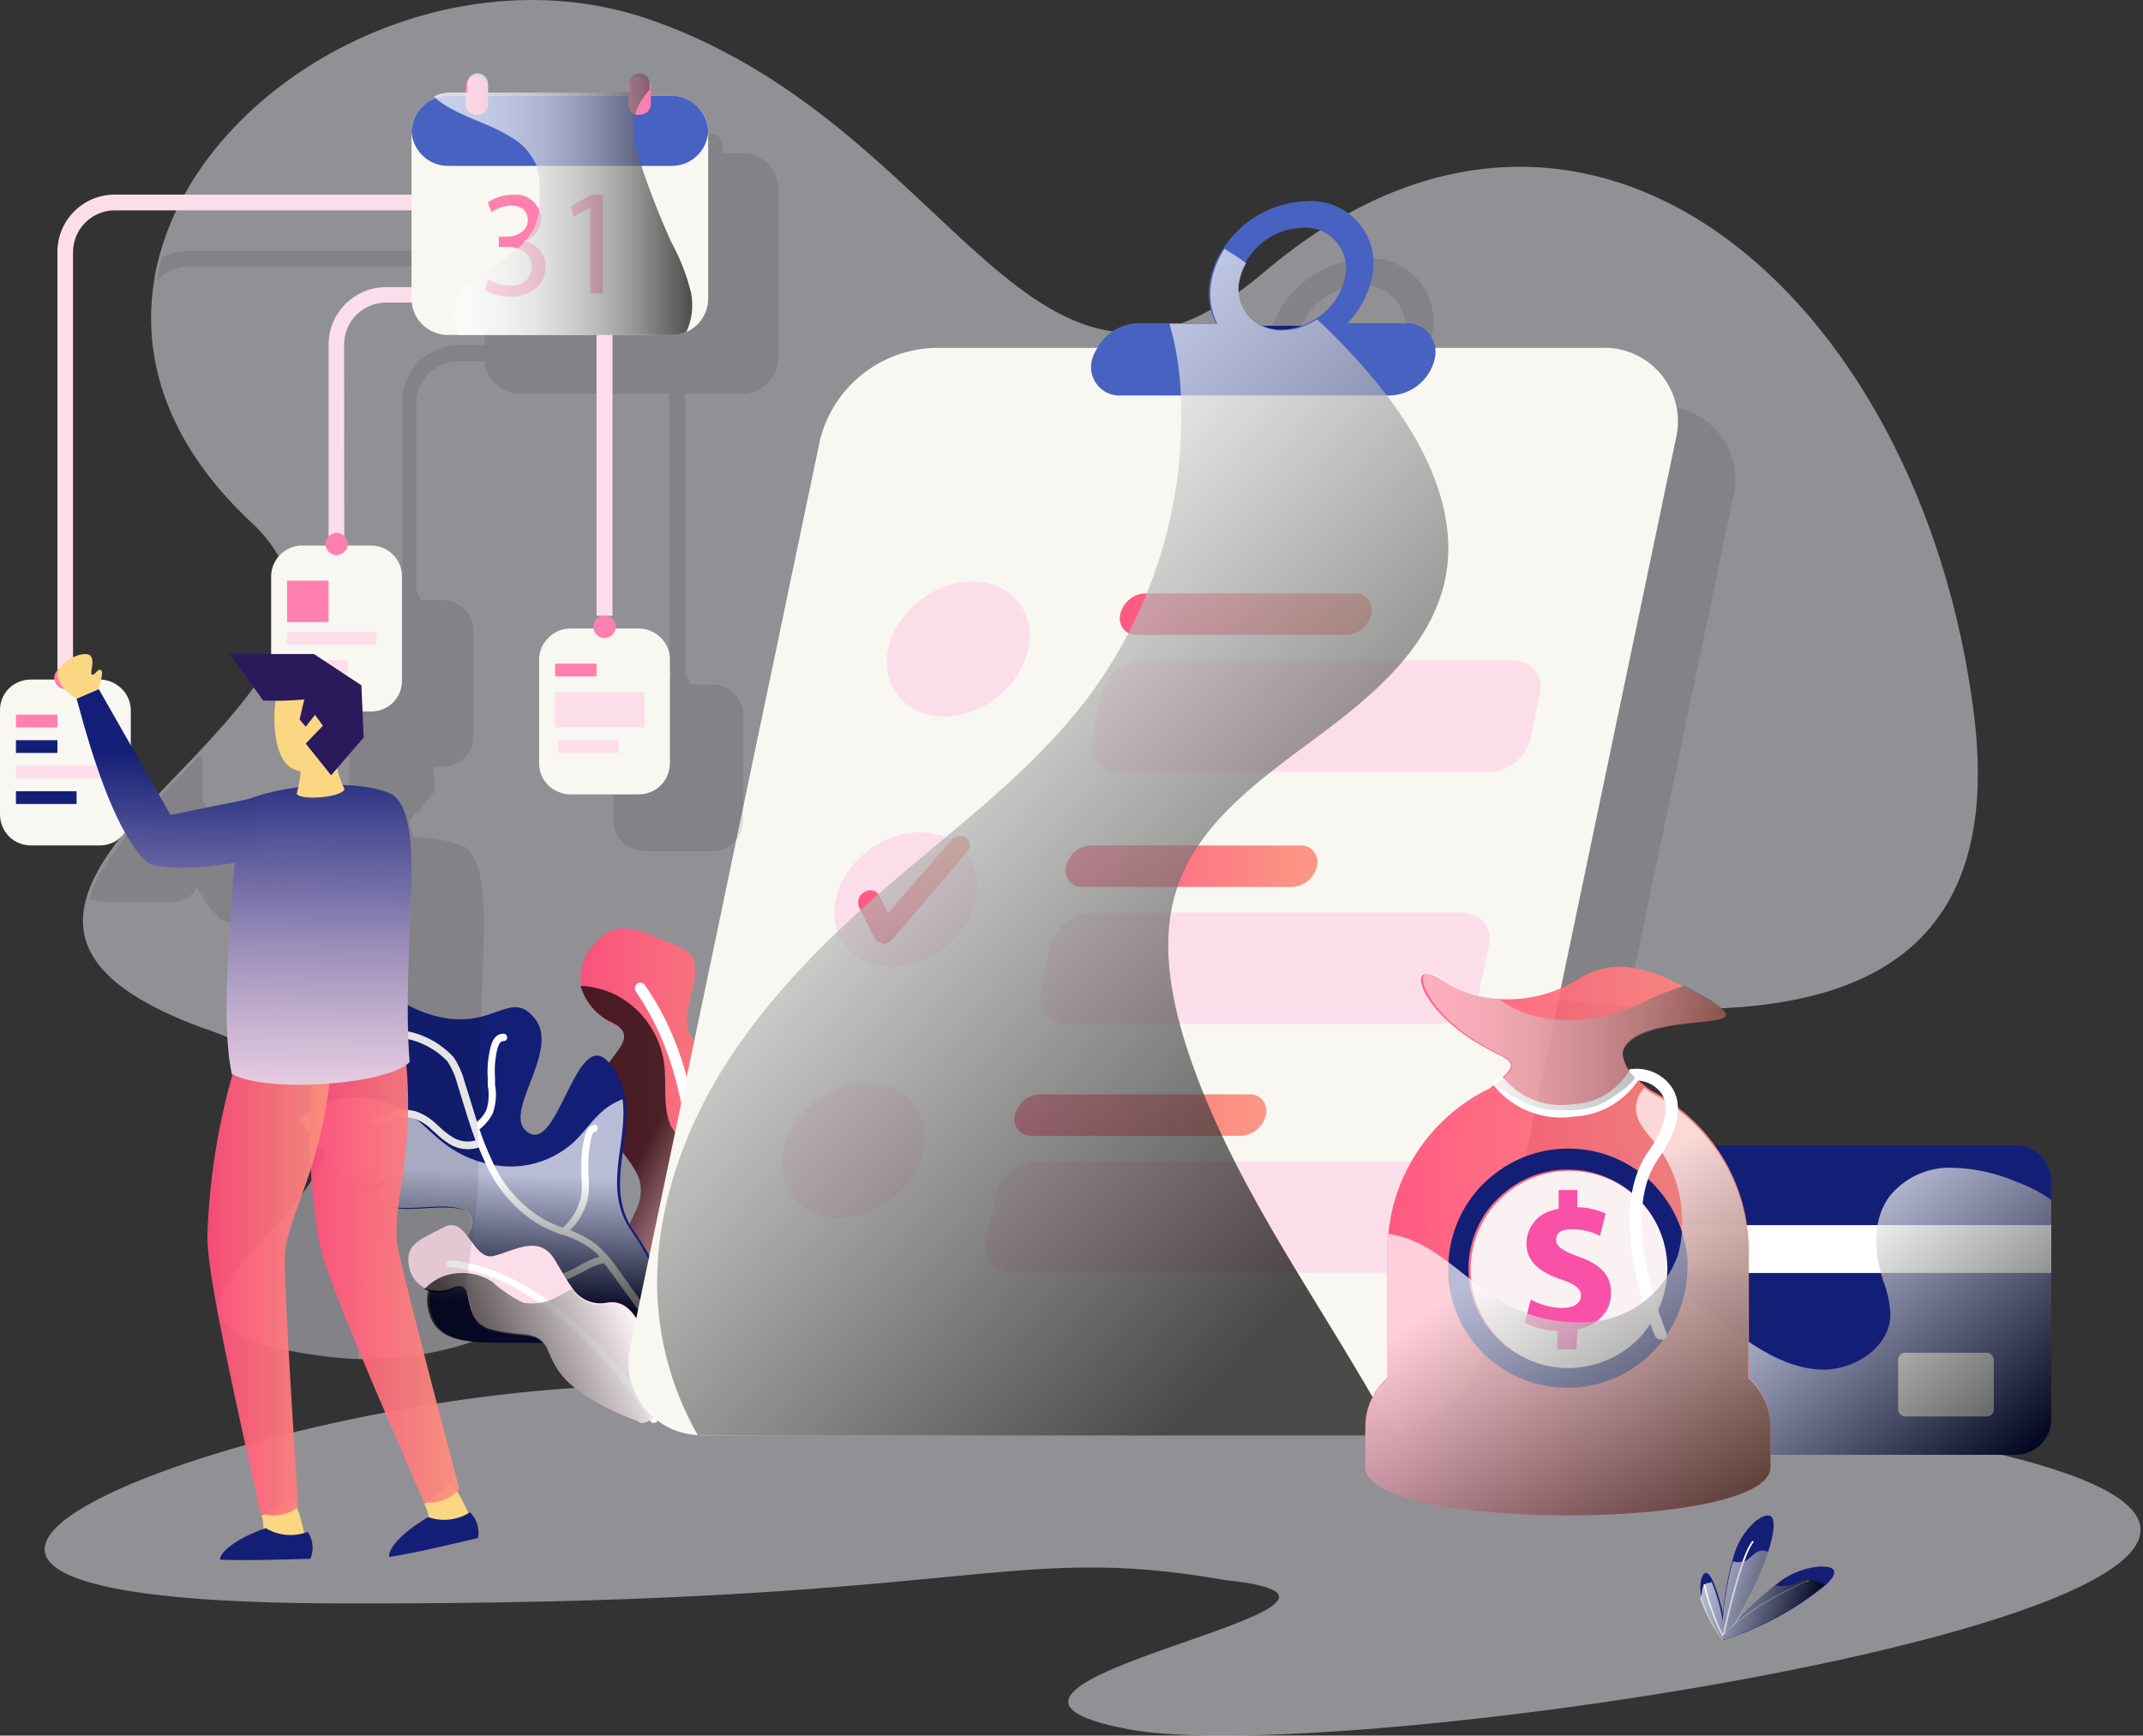 <?xml version="1.0" encoding="UTF-8"?>
<svg width="673px" height="545px" viewBox="0 0 673 545" version="1.1" xmlns="http://www.w3.org/2000/svg" xmlns:xlink="http://www.w3.org/1999/xlink">
    <rect x="0" y="0" width="673" height="545" fill="#333333" stroke="none"/>
    <!-- Generator: Sketch 55 (78076) - https://sketchapp.com -->
    <title>Budget_Management</title>
    <desc>Created with Sketch.</desc>
    <defs>
        <linearGradient x1="100%" y1="51.964%" x2="0%" y2="51.964%" id="linearGradient-1">
            <stop stop-color="#FB927E" offset="0%"></stop>
            <stop stop-color="#FF4D7B" offset="100%"></stop>
        </linearGradient>
        <linearGradient x1="60.615%" y1="65.585%" x2="31.944%" y2="35.381%" id="linearGradient-2">
            <stop stop-color="#FFFFFF" offset="0%"></stop>
            <stop stop-color="#000000" offset="100%"></stop>
        </linearGradient>
        <linearGradient x1="48.624%" y1="28.422%" x2="45.143%" y2="74.236%" id="linearGradient-3">
            <stop stop-color="#FFFFFF" offset="0%"></stop>
            <stop stop-color="#000000" offset="100%"></stop>
        </linearGradient>
        <linearGradient x1="87.04%" y1="29.605%" x2="16.867%" y2="49.439%" id="linearGradient-4">
            <stop stop-color="#FFFFFF" offset="0%"></stop>
            <stop stop-color="#000000" offset="100%"></stop>
        </linearGradient>
        <linearGradient x1="100%" y1="51.964%" x2="0%" y2="51.964%" id="linearGradient-5">
            <stop stop-color="#FB927E" offset="0%"></stop>
            <stop stop-color="#FF4D7B" offset="100%"></stop>
        </linearGradient>
        <linearGradient x1="100%" y1="51.964%" x2="0%" y2="51.964%" id="linearGradient-6">
            <stop stop-color="#FB927E" offset="0%"></stop>
            <stop stop-color="#FF4D7B" offset="100%"></stop>
        </linearGradient>
        <linearGradient x1="28.035%" y1="25.67%" x2="74.87%" y2="91.435%" id="linearGradient-7">
            <stop stop-color="#FFFFFF" offset="0%"></stop>
            <stop stop-color="#000000" offset="100%"></stop>
        </linearGradient>
        <linearGradient x1="39.295%" y1="43.367%" x2="102.784%" y2="86.218%" id="linearGradient-8">
            <stop stop-color="#FFFFFF" offset="0%"></stop>
            <stop stop-color="#000000" offset="100%"></stop>
        </linearGradient>
        <linearGradient x1="100%" y1="51.964%" x2="0%" y2="51.964%" id="linearGradient-9">
            <stop stop-color="#FB927E" offset="0%"></stop>
            <stop stop-color="#FF4D7B" offset="100%"></stop>
        </linearGradient>
        <linearGradient x1="35.591%" y1="38.208%" x2="80.504%" y2="112.485%" id="linearGradient-10">
            <stop stop-color="#FFFFFF" offset="0%"></stop>
            <stop stop-color="#000000" offset="100%"></stop>
        </linearGradient>
        <linearGradient x1="-0.576%" y1="50.007%" x2="99.845%" y2="50.007%" id="linearGradient-11">
            <stop stop-color="#FFFFFF" offset="0%"></stop>
            <stop stop-color="#F9F9F9" offset="10%"></stop>
            <stop stop-color="#EAEAEA" offset="22%"></stop>
            <stop stop-color="#D0D0D0" offset="36%"></stop>
            <stop stop-color="#ABABAB" offset="51%"></stop>
            <stop stop-color="#7D7D7D" offset="67%"></stop>
            <stop stop-color="#434343" offset="83%"></stop>
            <stop stop-color="#010101" offset="100%"></stop>
            <stop stop-color="#000000" offset="100%"></stop>
        </linearGradient>
        <linearGradient x1="2.02%" y1="43.068%" x2="93.692%" y2="60.898%" id="linearGradient-12">
            <stop stop-color="#FFFFFF" offset="0%"></stop>
            <stop stop-color="#C2C2C2" offset="26%"></stop>
            <stop stop-color="#292929" offset="85%"></stop>
            <stop stop-color="#000000" offset="100%"></stop>
        </linearGradient>
        <linearGradient x1="0.276%" y1="50.165%" x2="99.892%" y2="50.165%" id="linearGradient-13">
            <stop stop-color="#FFFFFF" offset="0%"></stop>
            <stop stop-color="#FBFBFB" offset="14%"></stop>
            <stop stop-color="#F0F0F0" offset="26%"></stop>
            <stop stop-color="#DDDDDD" offset="39%"></stop>
            <stop stop-color="#C2C2C2" offset="51%"></stop>
            <stop stop-color="#A0A0A0" offset="63%"></stop>
            <stop stop-color="#767676" offset="75%"></stop>
            <stop stop-color="#444444" offset="86%"></stop>
            <stop stop-color="#0C0C0C" offset="98%"></stop>
            <stop stop-color="#000000" offset="100%"></stop>
        </linearGradient>
        <linearGradient x1="100%" y1="51.964%" x2="0%" y2="51.964%" id="linearGradient-14">
            <stop stop-color="#FB927E" offset="0%"></stop>
            <stop stop-color="#FF4D7B" offset="100%"></stop>
        </linearGradient>
        <linearGradient x1="100%" y1="51.964%" x2="0%" y2="51.964%" id="linearGradient-15">
            <stop stop-color="#FB927E" offset="0%"></stop>
            <stop stop-color="#FF4D7B" offset="100%"></stop>
        </linearGradient>
        <linearGradient x1="50.671%" y1="-9.853%" x2="49.515%" y2="116.328%" id="linearGradient-16">
            <stop stop-color="#131F77" offset="0%"></stop>
            <stop stop-color="#4F5095" offset="21%"></stop>
            <stop stop-color="#988CB9" offset="49%"></stop>
            <stop stop-color="#CEB8D4" offset="73%"></stop>
            <stop stop-color="#EFD4E5" offset="90%"></stop>
            <stop stop-color="#FCDEEB" offset="100%"></stop>
        </linearGradient>
        <linearGradient x1="50.158%" y1="34.904%" x2="47.082%" y2="241.521%" id="linearGradient-17">
            <stop stop-color="#131F77" offset="0%"></stop>
            <stop stop-color="#4F5095" offset="21%"></stop>
            <stop stop-color="#988CB9" offset="49%"></stop>
            <stop stop-color="#CEB8D4" offset="73%"></stop>
            <stop stop-color="#EFD4E5" offset="90%"></stop>
            <stop stop-color="#FCDEEB" offset="100%"></stop>
        </linearGradient>
    </defs>
    <g id="Page-1" stroke="none" stroke-width="1" fill="none" fill-rule="evenodd">
        <g id="Desktop" transform="translate(-870, -2040)">
            <g id="ABOUT-US" transform="translate(0, 1000)">
                <g id="2" transform="translate(215, 1040)">
                    <g id="Budget_Management" transform="translate(655, 0)">
                        <path d="M511.114,316.096 C469.125,313.126 421.504,301.696 380.462,292.471 C323.155,279.646 278.282,323.567 232.329,364.472 C206.063,387.872 179.347,410.372 149.793,420.812 C142.858,423.296 135.663,424.986 128.348,425.852 C120.283,426.977 112.11,427.083 104.019,426.167 C98.658,425.537 94.017,424.772 90.098,424.007 C51.263,415.997 73.699,400.067 90.098,380.942 C101.316,367.892 109.786,353.357 93.972,339.227 C84.843,331.882 74.445,326.269 63.292,322.666 C30.088,310.336 22.744,296.521 27.25,281.581 C31.755,266.641 47.388,252.061 62.03,236.581 C84.331,212.731 104.47,187.891 79.06,164.175 C52.434,139.38 44.325,112.47 48.469,87.675 C48.839,85.229 49.366,82.809 50.046,80.43 C64.778,25.08 140.737,-16.771 205.477,6.629 C301.755,41.01 323.876,147.525 397.131,85.335 C498.049,-0.166 603.291,92.94 619.871,223.936 C630.053,304.351 577.611,320.821 511.114,316.096 Z" id="Path" fill="#F1EFF8" fill-rule="nonzero" opacity="0.5"></path>
                        <path d="M201.494,435.146 C88.329,435.146 -98.448,502.677 103.916,503.484 C306.28,504.291 314.434,483.888 384.487,496.13 C455.261,503.484 279.611,528.953 354.484,543.034 C429.357,557.114 831.517,492.363 602.529,451.423 C332.905,403.219 201.494,435.146 201.494,435.146 Z" id="Path" fill="#F1EFF8" fill-rule="nonzero" opacity="0.5"></path>
                        <path d="M520.491,127.642 L469.662,127.642 C469.097,122.83 464.82,119.331 459.991,119.727 L441.998,119.727 C445.715,115.743 448.335,110.862 449.6,105.562 C451.12,99.477 449.643,93.031 445.625,88.214 C441.607,83.397 435.529,80.787 429.268,81.189 C418.43,81.487 408.442,87.128 402.594,96.254 C400.732,99.082 399.434,102.242 398.77,105.562 C397.645,110.328 398.218,115.338 400.389,119.727 L375.694,119.727 C370.327,119.853 365.451,122.884 362.964,127.642 L312,127.642 C294.938,128.128 280.259,139.849 276.014,156.376 L232.426,364.669 C278.308,323.748 323.11,279.859 380.327,292.72 C421.261,301.938 468.807,313.36 510.775,316.328 L544.242,156.421 C546.126,149.271 544.452,141.651 539.745,135.947 C535.037,130.243 527.872,127.152 520.491,127.642 L520.491,127.642 Z M440.873,105.562 C439.654,110.793 436.422,115.333 431.877,118.198 C430.977,118.738 430.123,119.278 429.223,119.727 C428.579,120.021 427.918,120.276 427.244,120.492 C427.919,120.245 428.58,119.96 429.223,119.637 L413.434,119.637 C413.955,119.957 414.496,120.242 415.054,120.492 C414.497,120.274 413.956,120.019 413.434,119.727 L413.434,119.727 C408.568,116.86 406.184,111.122 407.587,105.652 C407.994,103.885 408.661,102.187 409.566,100.616 C413.209,94.043 420.046,89.875 427.559,89.643 C431.657,89.36 435.642,91.058 438.277,94.208 C440.912,97.358 441.878,101.58 440.873,105.562 L440.873,105.562 Z M413.344,119.637 C413.865,119.957 414.406,120.242 414.964,120.492 C415.525,120.739 416.114,120.92 416.718,121.031 C417.245,121.256 417.81,121.378 418.382,121.391 C419.191,121.441 420.002,121.441 420.811,121.391 L420.811,121.391 C421.5,121.439 422.192,121.439 422.88,121.391 C424.301,121.183 425.701,120.852 427.064,120.402 C427.739,120.155 428.4,119.87 429.043,119.547 L413.344,119.637 Z" id="Shape" fill="#000000" fill-rule="nonzero" opacity="0.1"></path>
                        <path d="M182.567,309.822 C184.011,314.984 187.69,319.232 192.597,321.406 C204.696,327.691 181.757,334.875 188.594,349.825 C195.43,364.776 202.762,366.886 201.188,376.314 C199.613,385.743 185.265,392.253 202.132,439.664 C201.323,444.647 215.626,447.072 216.48,442.043 C238.025,417.799 250.708,397.865 238.969,387.673 C232.998,383.17 230.557,375.374 232.897,368.278 C233.887,363.474 236.046,358.221 237.98,352.25 C242.837,337.254 227.59,333.438 218.594,326.883 C209.599,320.328 225.836,302.549 213.467,297.386 C201.098,292.223 194.171,287.958 186.93,296.039 C183.319,299.654 181.692,304.793 182.567,309.822 L182.567,309.822 Z" id="Path" fill="url(#linearGradient-1)" opacity="0.943"></path>
                        <path d="M208.116,445.789 C208.96,445.946 209.789,445.447 210.061,444.619 C211.166,441.108 236.933,359.095 202.724,309.581 C202.42,308.942 201.776,308.545 201.079,308.567 C200.383,308.589 199.764,309.025 199.499,309.681 C199.234,310.338 199.372,311.091 199.851,311.606 C233.043,359.545 207.011,442.548 206.746,443.404 C206.593,443.851 206.624,444.343 206.832,444.766 C207.04,445.19 207.408,445.51 207.851,445.654 L208.116,445.789 Z" id="Path" fill="#FFFFFF" fill-rule="nonzero"></path>
                        <path d="M182.335,309.568 C183.784,314.739 187.477,318.995 192.403,321.173 C204.548,327.471 181.522,334.668 188.385,349.646 C195.247,364.625 202.607,366.739 201.026,376.185 C199.446,385.631 185.044,392.154 201.975,439.654 C201.162,444.647 215.52,447.076 216.377,442.038 C238.004,417.748 250.736,397.776 238.952,387.566 C232.958,383.054 230.508,375.243 232.857,368.134 L226.175,365.48 C219.734,363.58 214.23,359.364 210.734,353.65 C207.98,347.577 209.424,340.56 208.566,333.948 C207.356,325.102 202.083,317.321 194.299,312.897 C190.618,310.892 186.525,309.754 182.335,309.568 L182.335,309.568 Z" id="Path" fill="url(#linearGradient-2)" fill-rule="nonzero" opacity="0.7" style="mix-blend-mode: overlay;"></path>
                        <path d="M94.613,351.49 C97.627,356.462 101.147,361.112 105.115,365.367 C119.358,381.22 122.829,364.649 120.62,374.843 C118.412,385.037 145.14,374.484 148.205,382.343 C151.27,390.202 129.68,398.151 135.855,413.779 C142.03,429.407 174.213,414.408 202.113,428.24 C209.099,431.473 211.984,429.407 212.39,424.243 C211.656,411.087 207.289,398.39 199.769,387.552 C189.492,374.079 198.372,359.26 196.434,345.652 C196.131,343.371 195.493,341.147 194.541,339.05 C182.371,313.497 176.511,361.101 166.415,355.936 C156.318,350.772 176.196,330.518 168.083,320.009 C159.969,309.5 154.561,325.263 134.007,318.213 C113.454,311.162 110.885,291.806 97.949,291.537 C85.012,291.267 115.167,319.066 105.611,315.294 C96.055,311.521 98.309,321.356 105.025,328.766 C111.741,336.176 122.514,340.667 104.079,338.736 C91.503,337.793 89.88,343.002 94.613,351.49 Z" id="Path" fill="#131F77" fill-rule="nonzero"></path>
                        <path d="M186.551,353.329 C185.564,353.329 184.308,354.141 183.68,356.669 C182.882,359.779 182.505,362.983 182.559,366.194 L182.559,369.038 C182.806,371.123 182.806,373.229 182.559,375.313 C181.802,379.274 179.749,382.866 176.727,385.516 C174.748,384.793 172.816,383.949 170.94,382.988 C163.589,378.679 157.804,372.113 154.432,364.253 C152.962,361.126 151.674,357.916 150.575,354.638 C152.309,353.29 153.732,351.581 154.746,349.627 C155.766,346.732 156.014,343.619 155.464,340.598 C155.464,339.876 155.464,339.199 155.464,338.477 C155.234,335.448 155.476,332.401 156.182,329.448 C156.451,328.274 157.079,326.965 157.887,326.92 C158.349,327.013 158.822,326.816 159.084,326.421 C159.346,326.026 159.346,325.511 159.084,325.117 C158.822,324.722 158.349,324.525 157.887,324.618 C156.047,324.618 154.612,326.198 153.984,329.132 C153.225,332.261 152.952,335.489 153.176,338.702 C153.176,339.425 153.176,340.147 153.176,340.869 C153.702,343.486 153.531,346.195 152.683,348.724 C151.976,350.096 150.999,351.309 149.812,352.29 C149.049,349.898 148.332,347.505 147.614,345.158 C146.896,342.81 146.493,341.501 145.909,339.695 C145.186,336.949 144.019,334.342 142.455,331.976 C138.323,327.494 132.805,324.55 126.8,323.625 C126.171,323.48 125.539,323.857 125.364,324.482 C125.192,325.105 125.553,325.752 126.172,325.927 C131.593,326.702 136.607,329.257 140.437,333.195 C141.872,335.346 142.934,337.728 143.577,340.237 C144.16,341.998 144.698,343.849 145.237,345.654 C146.493,349.762 147.793,353.961 149.319,358.114 C147.048,358.765 144.615,358.489 142.545,357.346 C140.928,356.373 139.424,355.223 138.059,353.916 L137.072,353.013 C135.242,351.208 133.035,349.835 130.613,348.995 C128.18,348.29 125.599,348.29 123.166,348.995 C122.335,349.264 121.525,349.596 120.744,349.988 C119.713,350.588 118.565,350.958 117.38,351.072 C116.735,351.072 116.213,351.597 116.213,352.245 C116.213,352.893 116.735,353.419 117.38,353.419 C118.958,353.352 120.496,352.903 121.865,352.11 C122.534,351.779 123.223,351.492 123.929,351.252 C125.937,350.671 128.067,350.671 130.074,351.252 C132.17,351.986 134.072,353.19 135.637,354.773 L136.624,355.631 C138.059,357.061 139.655,358.319 141.379,359.378 C144.1,360.96 147.362,361.305 150.35,360.326 C150.978,361.951 151.651,363.531 152.414,365.111 C155.991,373.443 162.142,380.392 169.953,384.929 C172.079,386.006 174.266,386.956 176.503,387.773 L176.862,387.773 C180.065,388.805 183.091,390.328 185.833,392.287 C186.73,392.986 187.557,393.772 188.3,394.634 C186.293,395.204 184.364,396.023 182.559,397.072 L181.437,397.704 C175.248,401.197 168.116,402.62 161.072,401.767 C159.995,401.767 158.963,401.361 157.887,401.09 C155.189,400.254 152.35,399.977 149.543,400.277 C148.908,400.392 148.474,400.988 148.556,401.632 C148.67,402.266 149.271,402.689 149.902,402.58 C152.413,402.341 154.946,402.618 157.348,403.392 C158.47,403.663 159.546,403.889 160.668,404.069 C166.469,404.917 172.391,404.168 177.804,401.902 C179.339,401.284 180.837,400.576 182.289,399.781 L183.501,399.149 C185.392,397.939 187.492,397.097 189.691,396.666 L189.691,396.666 L192.069,399.781 L199.784,410.48 C201.61,412.864 203.231,415.402 204.629,418.064 C207.771,424.734 207.853,432.454 204.853,439.191 C204.719,439.471 204.705,439.794 204.815,440.085 C204.926,440.375 205.15,440.607 205.436,440.725 C205.725,440.837 206.045,440.837 206.334,440.725 C206.612,440.621 206.838,440.41 206.962,440.139 C210.283,432.76 210.185,424.279 206.692,416.98 C205.257,414.176 203.56,411.515 201.623,409.035 L194.267,398.788 C192.321,395.832 189.981,393.159 187.314,390.842 C184.803,388.93 182.02,387.408 179.06,386.328 C182.001,383.414 183.989,379.666 184.757,375.584 C185.025,373.32 185.025,371.032 184.757,368.768 L184.757,366.014 C184.71,362.972 185.057,359.937 185.788,356.985 C186.058,355.902 186.416,355.45 186.686,355.45 C187.33,355.376 187.792,354.789 187.717,354.141 C187.643,353.493 187.061,353.028 186.416,353.103 L186.551,353.329 Z" id="Path" fill="#FEFEFE" fill-rule="nonzero"></path>
                        <path d="M94.173,351.031 C97.173,356.032 100.675,360.709 104.625,364.989 C118.8,380.935 122.254,364.267 120.056,374.521 C117.858,384.775 144.459,374.159 147.509,382.064 C150.56,389.97 129.073,397.965 135.218,413.685 C141.364,429.405 173.393,414.317 201.16,428.23 C208.113,431.483 210.984,429.405 211.388,424.21 C210.658,410.978 206.311,398.206 198.828,387.304 C188.6,373.753 197.437,358.846 195.508,345.159 C193.472,345.931 191.566,347.013 189.856,348.366 C186.177,351.347 183.62,355.413 180.166,358.665 C174.593,363.703 167.333,366.43 159.846,366.299 C152.369,366.089 145.154,363.477 139.256,358.846 C136.071,356.407 133.379,353.47 130.284,351.121 C122.904,345.262 113.225,343.223 104.131,345.61 C100.505,346.777 97.128,348.615 94.173,351.031 L94.173,351.031 Z" id="Path" fill="url(#linearGradient-3)" fill-rule="nonzero" opacity="0.7" style="mix-blend-mode: overlay;"></path>
                        <path d="M133,404.257 C135.932,405.669 139.348,405.669 142.28,404.257 C149.931,401.228 144.227,414.61 153.734,417.277 C163.24,419.944 167.315,417.548 170.846,421.798 C174.377,426.047 171.887,435.36 200.317,446.256 C202.263,448.606 209.009,443.001 207.017,440.65 C204.391,421.21 200.226,407.602 190.855,409.004 C186.434,409.985 181.879,408.038 179.538,404.166 C177.772,401.815 176.188,398.786 174.196,395.531 C169.216,387.394 161.475,392.864 154.956,394.401 C148.437,395.938 146.626,381.517 139.383,385.36 C132.14,389.202 127.477,390.468 128.337,396.933 C128.618,399.982 130.354,402.709 133,404.257 Z" id="Path" fill="#FCDEEB" fill-rule="nonzero"></path>
                        <path d="M206.127,446.733 C206.463,446.344 206.463,445.768 206.127,445.379 C204.996,443.483 177.718,399.387 141.438,395.731 C140.853,395.678 140.332,396.097 140.261,396.678 C140.236,396.966 140.327,397.252 140.514,397.472 C140.701,397.692 140.968,397.829 141.257,397.852 C176.451,401.237 204.001,445.83 204.272,446.282 C204.413,446.537 204.655,446.722 204.939,446.791 C205.223,446.859 205.523,446.806 205.765,446.643 L206.127,446.733 Z" id="Path" fill="#FFFFFF" fill-rule="nonzero"></path>
                        <path d="M133.244,404.861 C136.167,406.253 139.572,406.253 142.494,404.861 C150.12,401.875 144.435,415.067 153.91,417.696 C163.386,420.326 167.446,417.964 170.966,422.153 C174.485,426.342 172.004,435.523 200.34,446.264 C202.28,448.581 209.003,443.055 207.018,440.737 C204.401,421.574 200.25,408.159 190.91,409.54 C186.503,410.508 181.963,408.589 179.629,404.772 L175.839,406.777 C172.433,408.905 168.357,409.729 164.378,409.095 C160.787,407.371 157.472,405.133 154.542,402.454 C150.033,399.589 144.435,398.948 139.381,400.716 C137.035,401.605 134.934,403.024 133.244,404.861 L133.244,404.861 Z" id="Path" fill="url(#linearGradient-4)" fill-rule="nonzero" opacity="0.7" style="mix-blend-mode: overlay;"></path>
                        <path d="M526.236,138.084 L466.789,421.986 C463.204,436.306 451.665,447.264 437.178,450.106 C435.111,450.593 432.993,450.835 430.869,450.827 L222.016,450.827 C220.886,450.821 219.757,450.746 218.636,450.602 C211.837,450.144 205.599,446.671 201.63,441.132 C197.661,435.594 196.377,428.57 198.129,421.986 L257.531,138.084 C261.727,121.477 276.462,109.691 293.587,109.243 L502.439,109.243 C509.822,108.793 516.974,111.902 521.681,117.606 C526.387,123.311 528.081,130.923 526.236,138.084 Z" id="Path" fill="#F8F7F2" fill-rule="nonzero"></path>
                        <path d="M410.754,102.307 C408.132,103.446 405.252,104.048 402.329,104.07 C399.658,104.109 397.027,103.499 394.724,102.307 L410.754,102.307 Z" id="Path" fill="#131F77" fill-rule="nonzero"></path>
                        <path d="M441.133,101.501 L423.204,101.501 C426.934,97.59 429.55,92.754 430.779,87.495 C432.304,81.436 430.846,75.015 426.853,70.207 C422.86,65.398 416.81,62.777 410.564,63.151 C399.789,63.445 389.862,69.063 384.075,78.142 C382.169,80.977 380.83,84.153 380.13,87.495 C379.048,92.215 379.634,97.163 381.789,101.501 L357.316,101.501 C351.939,101.65 347.059,104.676 344.542,109.422 C343.853,110.471 343.324,111.618 342.973,112.823 C342.161,115.664 342.806,118.724 344.698,120.997 C346.589,123.27 349.483,124.465 352.43,124.189 L436.247,124.189 C443.057,124.113 448.946,119.431 450.545,112.823 C450.817,111.695 450.893,110.53 450.77,109.377 C450.206,104.589 445.946,101.106 441.133,101.501 L441.133,101.501 Z M408.861,71.519 C412.999,71.183 417.044,72.868 419.715,76.042 C422.386,79.215 423.352,83.483 422.308,87.495 C421.078,92.682 417.859,97.18 413.343,100.024 C412.496,100.575 411.612,101.068 410.699,101.501 C408.129,102.758 405.313,103.43 402.452,103.47 C399.821,103.525 397.228,102.843 394.966,101.501 C390.085,98.677 387.714,92.932 389.184,87.495 C389.546,85.722 390.213,84.027 391.156,82.483 C394.715,75.973 401.439,71.809 408.861,71.519 L408.861,71.519 Z" id="Shape" fill="#4862C1" fill-rule="nonzero"></path>
                        <ellipse id="Oval" fill="#FCDEEB" fill-rule="nonzero" transform="translate(300.928, 203.816) rotate(-36.94) translate(-300.928, -203.816) " cx="300.928" cy="203.816" rx="23.947" ry="19.444"></ellipse>
                        <path d="M422.732,199.353 L357.033,199.353 C355.407,199.471 353.827,198.772 352.792,197.476 C351.756,196.181 351.394,194.449 351.82,192.83 L351.82,192.83 C352.729,189.096 355.947,186.446 359.684,186.353 L425.383,186.353 C427,186.245 428.57,186.937 429.609,188.217 C430.648,189.497 431.031,191.211 430.641,192.83 L430.641,192.83 C429.718,196.58 426.488,199.244 422.732,199.353 L422.732,199.353 Z" id="Path" fill="url(#linearGradient-5)" opacity="0.943"></path>
                        <path d="M467.456,242.428 L351.647,242.428 C348.939,242.597 346.313,241.474 344.582,239.406 C342.85,237.338 342.222,234.576 342.891,231.973 L345.87,217.898 C347.386,211.867 352.774,207.575 359.048,207.398 L474.858,207.398 C477.576,207.225 480.212,208.354 481.946,210.433 C483.68,212.512 484.3,215.289 483.614,217.898 L480.635,231.973 C479.102,237.986 473.718,242.257 467.456,242.428 Z" id="Path" fill="#FCDEEB" fill-rule="nonzero"></path>
                        <ellipse id="Oval" fill="#FCDEEB" fill-rule="nonzero" transform="translate(284.433, 282.52) rotate(-36.94) translate(-284.433, -282.52) " cx="284.433" cy="282.52" rx="23.947" ry="19.444"></ellipse>
                        <path d="M405.553,278.5 L340.022,278.5 C338.405,278.608 336.835,277.915 335.796,276.635 C334.757,275.355 334.373,273.641 334.764,272.021 L334.764,272.021 C335.669,268.277 338.883,265.61 342.629,265.496 L408.385,265.496 C410.004,265.399 411.572,266.104 412.602,267.394 C413.633,268.684 414.003,270.404 413.599,272.021 L413.599,272.021 C412.673,275.822 409.359,278.491 405.553,278.5 L405.553,278.5 Z" id="Path" fill="url(#linearGradient-5)" opacity="0.943"></path>
                        <path d="M451.411,321.574 L335.67,321.574 C332.948,321.742 330.308,320.615 328.567,318.542 C326.825,316.469 326.191,313.698 326.86,311.087 L329.887,297.03 C331.405,291.007 336.798,286.72 343.079,286.543 L458.82,286.543 C461.54,286.37 464.179,287.498 465.915,289.574 C467.65,291.651 468.271,294.424 467.584,297.03 L464.602,311.087 C463.085,317.11 457.692,321.397 451.411,321.574 Z" id="Path" fill="#FCDEEB" fill-rule="nonzero"></path>
                        <ellipse id="Oval" fill="#FCDEEB" fill-rule="nonzero" transform="translate(267.937, 361.224) rotate(-36.94) translate(-267.937, -361.224) " cx="267.937" cy="361.224" rx="23.947" ry="19.444"></ellipse>
                        <path d="M389.542,356.646 L323.935,356.646 C322.329,356.739 320.776,356.04 319.75,354.761 C318.724,353.483 318.347,351.778 318.733,350.167 L318.733,350.167 C319.623,346.414 322.838,343.741 326.581,343.642 L392.322,343.642 C393.946,343.53 395.523,344.228 396.562,345.521 C397.601,346.813 397.976,348.542 397.569,350.167 L397.569,350.167 C396.617,353.949 393.328,356.604 389.542,356.646 L389.542,356.646 Z" id="Path" fill="url(#linearGradient-5)" opacity="0.943"></path>
                        <path d="M434.254,399.716 L318.6,399.716 C315.881,399.889 313.244,398.76 311.51,396.681 C309.776,394.602 309.156,391.826 309.842,389.217 L312.822,375.144 C314.36,369.116 319.768,364.841 326.048,364.69 L441.793,364.69 C444.507,364.501 447.147,365.618 448.884,367.691 C450.621,369.765 451.241,372.539 450.551,375.144 L447.571,389.217 C446.041,395.294 440.581,399.599 434.254,399.716 L434.254,399.716 Z" id="Path" fill="#FCDEEB" fill-rule="nonzero"></path>
                        <path d="M277.297,296.136 C276.235,296.189 275.234,295.628 274.712,294.685 L269.676,284.616 C269.109,282.842 269.906,280.912 271.548,280.081 C273.018,279.093 274.994,279.475 276.005,280.943 L278.902,286.748 L298.467,264.072 C299.644,262.482 301.792,262.017 303.503,262.983 C304.174,263.586 304.559,264.453 304.559,265.364 C304.559,266.276 304.174,267.143 303.503,267.745 L280.239,294.957 C279.455,295.946 278.279,296.528 277.03,296.544 L277.297,296.136 Z" id="Path" fill="url(#linearGradient-6)" opacity="0.943"></path>
                        <path d="M369.497,279.342 C364.458,294.919 367.427,311.982 372.241,327.56 C385.242,368.664 411.334,404.095 432.747,441.643 C434.322,444.389 435.896,447.27 437.246,450.107 C435.182,450.594 433.068,450.835 430.948,450.827 L222.481,450.827 C221.353,450.821 220.226,450.746 219.107,450.602 C212.785,439.499 208.704,427.262 207.096,414.585 C203.767,387.302 212.314,359.479 226.71,336.114 C241.106,312.748 261.215,293.119 282.088,275.38 C302.962,257.642 324.645,241.254 341.11,219.779 C361.814,192.463 372.331,158.768 370.846,124.515 L370.846,123.93 C370.66,119.122 370.104,114.335 369.182,109.613 C368.687,106.957 368.012,104.301 367.292,101.644 L382.273,101.644 C380.11,97.28 379.522,92.301 380.608,87.553 C381.311,84.191 382.655,80.996 384.567,78.143 C386.816,79.539 389.066,80.935 391.36,82.645 C390.413,84.199 389.744,85.905 389.38,87.688 C387.905,93.158 390.285,98.938 395.184,101.779 C397.454,103.129 400.056,103.816 402.696,103.76 C405.568,103.72 408.395,103.044 410.974,101.779 C411.891,101.344 412.777,100.847 413.628,100.294 C416.957,103.355 420.196,106.597 423.165,109.748 C427.67,114.486 431.92,119.46 435.896,124.65 C436.256,125.145 436.571,125.641 436.976,126.136 C448.807,142.208 457.85,162.153 453.891,181.737 C449.392,203.347 430.948,218.609 413.403,231.62 C395.858,244.631 376.154,258.452 369.497,279.342 Z" id="Path" fill="url(#linearGradient-7)" fill-rule="nonzero" opacity="0.7" style="mix-blend-mode: overlay;"></path>
                        <path d="M644.182,370.816 L644.182,445.682 C644.182,451.844 639.155,456.838 632.954,456.838 L503.131,456.838 C496.94,456.814 491.927,451.833 491.903,445.682 L491.903,370.816 C491.927,364.665 496.94,359.684 503.131,359.66 L632.954,359.66 C639.155,359.66 644.182,364.655 644.182,370.816 Z" id="Path" fill="#131F77" fill-rule="nonzero"></path>
                        <rect id="Rectangle" fill="#FFFFFF" fill-rule="nonzero" x="491.903" y="384.706" width="152.279" height="15.028"></rect>
                        <rect id="Rectangle" fill="#FFFFFF" fill-rule="nonzero" x="596.094" y="424.779" width="30.055" height="20.037" rx="2.18"></rect>
                        <path d="M644.182,376.761 L644.182,445.674 C644.182,451.84 639.155,456.838 632.954,456.838 L503.131,456.838 C496.94,456.814 491.927,451.83 491.903,445.674 L491.903,403.752 L492.895,403.483 C500.678,401.325 508.858,400.987 516.794,402.497 C526.94,404.828 535.417,411.464 543.85,417.607 C552.282,423.749 561.481,429.712 571.898,430.071 C582.314,430.43 593.633,423.032 593.678,412.719 C593.471,408.936 592.648,405.211 591.243,401.69 C591.017,400.928 590.792,400.121 590.611,399.313 C589.266,394.531 588.944,389.521 589.664,384.607 C590.188,381.368 591.47,378.296 593.407,375.64 C597.939,370.038 604.755,366.748 611.986,366.673 C619.114,366.686 626.167,368.119 632.728,370.887 C636.787,372.342 640.637,374.316 644.182,376.761 Z" id="Path" fill="url(#linearGradient-8)" fill-rule="nonzero" opacity="0.7" style="mix-blend-mode: overlay;"></path>
                        <path d="M556.02,447.911 L556.02,460.664 C556.02,480.943 428.787,480.943 428.787,460.664 L428.787,447.911 C428.792,442.057 431.321,436.49 435.725,432.635 L435.725,392.843 C435.725,390.906 435.725,388.968 436.04,387.12 C436.875,378.704 439.601,370.585 444.015,363.372 C449.256,354.765 456.688,347.705 465.551,342.913 L467.804,341.786 L469.29,340.569 C480.509,331.196 472.219,334.441 458.252,323.671 C444.285,312.9 442.348,300.508 453.431,308.169 C458.3,311.342 463.899,313.219 469.696,313.621 C478.803,314.453 487.931,312.285 495.692,307.448 C505.875,300.778 516.868,303.437 528.717,309.746 C531.42,311.143 534.169,312.765 536.962,314.252 C552.01,323.265 529.843,318.759 515.831,324.346 C511.326,326.239 509.569,328.853 509.569,331.016 C509.933,333.869 511.366,336.479 513.579,338.316 C514.514,339.294 515.523,340.198 516.597,341.02 C517.234,341.534 517.895,342.015 518.58,342.462 C537.401,352.189 549.221,371.609 549.217,392.798 L549.217,432.589 C553.578,436.483 556.056,442.064 556.02,447.911 L556.02,447.911 Z" id="Path" fill="url(#linearGradient-9)" opacity="0.943"></path>
                        <path d="M523.961,398.552 C523.946,405.893 521.352,412.995 516.637,418.61 C513.84,421.966 510.363,424.686 506.437,426.588 C502.239,428.655 497.632,429.749 492.956,429.788 C487.787,429.809 482.699,428.505 478.172,426.002 L478.172,426.002 C469.97,421.597 464.181,413.721 462.412,404.559 C460.643,395.397 463.081,385.922 469.051,378.764 C470.494,377.115 472.089,375.606 473.814,374.256 C479.233,369.952 485.954,367.63 492.866,367.675 C509.713,367.696 523.46,381.206 523.827,398.101 C523.889,398.245 523.934,398.396 523.961,398.552 L523.961,398.552 Z" id="Path" fill="#FAF1F3" fill-rule="nonzero"></path>
                        <path d="M495.49,417.335 C499.101,416.87 502.339,414.836 504.374,411.754 C505.386,410.059 505.924,408.113 505.928,406.127 L505.928,405.901 C505.928,400.501 502.864,397.144 495.846,394.648 C490.738,392.742 488.695,391.427 488.695,389.385 C488.695,387.343 489.894,385.982 493.847,385.982 C496.843,385.994 499.794,386.724 502.464,388.114 L502.864,386.572 L504.24,381.081 C501.448,379.789 498.422,379.109 495.357,379.085 L495.357,373.686 L489.494,373.686 L489.494,379.539 C488.876,379.657 488.267,379.824 487.673,380.038 C482.863,381.116 479.418,385.443 479.367,390.474 C479.367,396.372 483.809,399.548 490.205,401.726 C494.202,403.087 496.157,404.403 496.468,406.264 C496.511,406.473 496.511,406.689 496.468,406.899 C496.468,409.394 494.069,410.71 490.649,410.71 C487.256,410.654 483.924,409.784 480.922,408.169 L480.7,408.169 L478.879,415.293 C482.034,416.978 485.534,417.88 489.094,417.924 L489.094,423.778 L495.002,423.778 L495.49,417.335 Z" id="Path" fill="#F851A7" fill-rule="nonzero"></path>
                        <path d="M529.956,395.836 C529.325,386.619 525.373,377.943 518.83,371.409 C504.945,357.786 482.931,357.021 468.131,369.648 C467.087,370.479 466.104,371.384 465.191,372.357 C458.556,379.326 454.849,388.569 454.835,398.184 C454.835,399.268 454.835,400.351 454.835,401.299 C455.842,414.111 463.362,425.51 474.754,431.494 C486.145,437.478 499.814,437.21 510.961,430.784 C513.791,429.183 516.393,427.209 518.695,424.914 C523.241,420.457 526.559,414.905 528.328,408.795 C529.382,405.356 529.915,401.78 529.911,398.184 C529.973,397.403 529.988,396.619 529.956,395.836 L529.956,395.836 Z M516.388,418.412 C513.574,421.774 510.074,424.498 506.122,426.404 C501.897,428.475 497.26,429.57 492.554,429.61 C487.351,429.63 482.23,428.324 477.674,425.817 L477.674,425.817 C469.373,421.411 463.512,413.494 461.729,404.279 C459.946,395.064 462.433,385.538 468.493,378.362 C469.946,376.711 471.551,375.199 473.287,373.847 C478.742,369.536 485.506,367.21 492.463,367.255 C509.419,367.276 523.256,380.809 523.624,397.732 C523.669,397.971 523.669,398.216 523.624,398.455 C523.584,405.699 521.026,412.705 516.388,418.277 L516.388,418.412 Z" id="Shape" fill="#131F77" fill-rule="nonzero"></path>
                        <path d="M521.552,420.637 C520.772,420.634 520.066,420.174 519.747,419.462 C519.115,417.926 503.548,381.652 517.626,361.641 C522.951,354.007 524.44,347.773 521.913,343.572 C520.22,341.036 517.421,339.459 514.378,339.326 C509.847,346.082 502.374,350.275 494.253,350.619 C484.762,352.063 475.217,348.368 469.166,340.907 C468.616,340.046 468.827,338.906 469.647,338.299 C470.468,337.691 471.618,337.824 472.279,338.603 C477.53,344.935 485.728,348.026 493.847,346.734 C501.021,346.516 507.61,342.718 511.399,336.615 L511.851,335.667 L512.888,335.667 C517.799,335.236 522.543,337.567 525.207,341.72 C527.598,345.605 528.726,352.651 520.695,363.99 C507.88,382.285 523.086,417.655 523.221,418.197 C523.433,418.67 523.448,419.208 523.261,419.692 C523.075,420.175 522.703,420.564 522.229,420.772 C521.998,420.76 521.77,420.714 521.552,420.637 L521.552,420.637 Z" id="Path" fill="#FFFFFF" fill-rule="nonzero"></path>
                        <path d="M556.02,448.028 L556.02,460.728 C556.02,480.922 428.787,480.922 428.787,460.728 L428.787,448.028 C428.792,442.198 431.321,436.654 435.725,432.815 L435.725,393.189 C435.725,391.26 435.725,389.33 436.041,387.49 C436.997,387.589 437.945,387.754 438.879,387.984 C450.368,390.766 458.793,400.28 468.615,406.742 C478.154,413.419 489.843,416.33 501.414,414.909 C513.108,413.256 522.923,405.293 526.915,394.221 C528.072,390.154 528.499,385.916 528.177,381.701 C527.976,374.196 525.546,366.918 521.193,360.789 C517.904,356.301 513.128,352.307 513.804,347.012 C514.032,344.972 514.954,343.071 516.417,341.627 C517.054,342.138 517.715,342.618 518.4,343.063 C537.221,352.749 549.041,372.088 549.037,393.189 L549.037,432.815 C553.453,436.649 555.998,442.192 556.02,448.028 L556.02,448.028 Z" id="Path" fill="url(#linearGradient-10)" fill-rule="nonzero" opacity="0.7" style="mix-blend-mode: overlay;"></path>
                        <path d="M515.765,324.744 C511.275,326.649 509.525,329.281 509.525,331.46 C509.992,334.17 511.411,336.619 513.52,338.357 C512.964,339.199 512.316,339.975 511.59,340.672 C510.221,341.955 508.715,343.081 507.1,344.03 C502.639,347.398 497.119,349.011 491.568,348.568 C488.771,348.691 485.97,348.493 483.218,347.978 C478.313,346.379 473.746,343.871 469.75,340.581 C480.928,331.142 472.668,334.409 458.752,323.564 C444.835,312.718 442.905,300.239 453.948,307.953 C458.799,311.149 464.378,313.039 470.154,313.444 C471.807,314.585 473.531,315.616 475.317,316.53 C487.572,322.747 502.656,320.75 515.226,315.123 C519.646,312.887 524.241,311.02 528.963,309.541 C531.656,310.948 534.395,312.582 537.178,314.079 C551.813,323.654 529.726,318.753 515.765,324.744 Z" id="Path" fill="url(#linearGradient-11)" fill-rule="nonzero" opacity="0.5" style="mix-blend-mode: overlay;"></path>
                        <path d="M232.071,219.81 C230.365,216.819 227.19,214.967 223.745,214.952 L216.723,214.952 C216.723,212.915 215.071,211.263 213.033,211.263 C210.995,211.263 209.342,212.915 209.342,214.952 L202.411,214.952 C199.505,214.92 196.747,216.231 194.94,218.506 L194.94,218.506 C193.497,220.188 192.686,222.319 192.644,224.534 L192.644,257.687 C192.651,261.807 195.328,265.448 199.261,266.684 C200.256,267.106 201.331,267.305 202.411,267.269 L223.745,267.269 C226.884,267.282 229.829,265.752 231.621,263.175 C232.71,261.514 233.318,259.583 233.376,257.597 L233.376,224.759 C233.43,223.018 232.976,221.299 232.071,219.81 Z M233.511,48.105 L226.805,48.105 L226.805,45.361 C226.805,43.548 225.334,42.078 223.52,42.078 C222.645,42.065 221.802,42.407 221.183,43.026 C220.564,43.644 220.222,44.487 220.234,45.361 L220.234,48.105 L175.722,48.105 L175.722,45.361 C175.734,44.487 175.392,43.644 174.773,43.026 C174.154,42.407 173.311,42.065 172.436,42.078 C170.621,42.078 169.15,43.548 169.15,45.361 L169.15,48.105 L163.659,48.105 C162.765,48.114 161.875,48.219 161.004,48.42 C160.199,48.606 159.425,48.909 158.709,49.32 C158.183,49.43 157.69,49.661 157.268,49.995 C156.687,50.339 156.17,50.78 155.738,51.299 L154.208,52.919 C153.874,53.424 153.573,53.95 153.308,54.493 C152.985,55.264 152.729,56.062 152.543,56.877 C152.315,57.589 152.209,58.334 152.228,59.082 L152.228,78.83 L59.107,78.83 C56.225,78.818 53.39,79.546 50.87,80.944 C50.191,83.322 49.664,85.741 49.295,88.186 C51.763,85.342 55.34,83.702 59.107,83.688 L152.228,83.688 L152.228,108.384 L144.306,108.384 C134.363,108.384 126.303,116.44 126.303,126.378 L126.303,186.747 C125.677,187.438 125.325,188.334 125.313,189.266 L118.157,189.266 C116.368,189.231 114.606,189.698 113.071,190.616 C110.128,192.365 108.305,195.516 108.255,198.938 L108.255,223.319 L94.393,223.319 L104.97,237.804 L110.01,237.804 C108.705,246.486 110.01,258.767 116.266,260.296 C116.658,260.448 117.066,260.554 117.482,260.611 C117.482,261.826 117.032,263.04 116.807,264.255 C110.483,265.011 104.309,266.71 98.488,269.293 L98.488,269.293 L76.705,273.792 L63.653,251.299 L63.653,240.953 C63.652,239.602 63.36,238.267 62.797,237.039 C48.17,252.739 32.552,267.854 28.051,282.024 C29.429,282.793 30.975,283.21 32.552,283.238 L53.751,283.238 C55.606,283.261 57.431,282.762 59.017,281.799 C60.176,280.987 61.156,279.946 61.897,278.74 C63.756,282.287 66.121,285.545 68.918,288.411 C72.429,291.245 86.696,290.346 96.733,288.411 C95.293,307.305 93.853,325.209 94.303,339.469 L94.303,339.469 C94.416,344.539 94.927,349.593 95.833,354.583 C95.833,354.583 96.058,354.583 96.058,354.583 C93.596,363.265 91.716,372.102 90.432,381.034 C89.126,389.313 88.359,397.667 88.137,406.045 C88.369,412.089 89.076,418.106 90.252,424.039 C94.168,424.804 98.803,425.569 104.159,426.198 C106.965,426.567 109.791,426.763 112.621,426.783 C112.396,421.16 112.216,416.572 112.216,413.828 C112.216,406 115.951,398.128 119.777,386.477 C120.202,393.4 121.013,400.293 122.207,407.125 C123.813,413.527 125.905,419.798 128.463,425.883 C135.772,425.018 142.959,423.328 149.887,420.845 C148.672,416.347 147.772,412.613 147.367,410.184 C144.621,397.363 152.408,382.519 149.752,351.704 C150.374,351.4 150.938,350.989 151.417,350.49 C148.537,313.198 157.223,274.646 146.151,265.964 C141.02,263.891 135.529,262.852 129.994,262.905 C129.267,261.253 128.752,259.514 128.463,257.732 L130.984,254.898 C131.299,254.898 131.659,254.583 131.974,254.358 L131.974,253.774 L136.475,248.51 L136.16,240.728 L139.04,240.728 C141.618,240.72 144.09,239.702 145.926,237.894 C147.717,236.072 148.705,233.61 148.672,231.056 L148.672,198.128 C148.67,195.128 147.293,192.294 144.936,190.436 C143.222,189.185 141.163,188.494 139.04,188.456 L131.974,188.456 C131.986,187.448 131.539,186.488 130.759,185.847 L130.759,126.603 C130.784,119.334 136.673,113.447 143.946,113.423 L152.093,113.423 C152.687,119.179 157.51,123.573 163.299,123.634 L210.197,123.634 L210.197,211.443 L215.148,211.443 L215.148,123.634 L233.151,123.634 C234.791,123.667 236.414,123.297 237.877,122.554 C241.912,120.697 244.484,116.648 244.448,112.208 L244.448,59.082 C244.262,53.116 239.48,48.316 233.511,48.105 Z" id="Shape" fill="#000000" fill-rule="nonzero" opacity="0.1"></path>
                        <path d="M573.204,497.866 C563.802,505.474 553.033,511.252 541.464,514.894 C541.369,514.962 541.241,514.962 541.146,514.894 L541.146,514.894 C541.049,514.809 540.993,514.686 540.993,514.557 C540.993,514.428 541.049,514.306 541.146,514.22 L541.146,514.22 L541.509,513.771 L541.509,513.771 L541.509,513.771 C541.509,513.771 541.917,513.232 542.189,512.962 L542.189,512.962 C543.141,511.884 544.32,510.446 545.726,508.874 L545.726,508.874 C549.283,504.862 553.198,501.178 557.425,497.866 L557.425,497.866 C561.226,494.535 565.981,492.462 571.028,491.935 C577.512,491.575 577.149,494.271 573.204,497.866 Z" id="Path" fill="#131F77" fill-rule="nonzero"></path>
                        <path d="M555.405,486.857 C552.92,494.2 549.67,501.266 545.707,507.942 L545.707,507.942 C545.073,509.019 544.438,510.006 543.804,510.948 L543.804,510.948 C543.049,512.085 542.323,513.072 541.629,513.909 L541.629,513.909 C541.629,513.909 541.629,513.909 541.629,513.909 C541.512,513.954 541.383,513.954 541.266,513.909 C541.266,513.909 541.266,513.909 541.266,513.909 C541.088,513.833 540.978,513.652 540.994,513.461 L540.994,512.294 L540.994,512.294 C540.994,511.935 540.994,511.576 540.994,511.173 L540.994,511.173 C540.994,510.23 540.994,509.109 540.994,507.853 C541.413,501.642 542.491,495.491 544.212,489.504 C545.324,484.924 547.803,480.781 551.326,477.615 C557.897,472.86 558.078,478.468 555.405,486.857 Z" id="Path" fill="#131F77" fill-rule="nonzero"></path>
                        <path d="M541.816,514.631 C541.835,514.722 541.835,514.816 541.816,514.907 C541.702,514.958 541.573,514.958 541.459,514.907 L541.459,514.907 C541.356,514.932 541.249,514.932 541.147,514.907 C538.31,510.98 536.068,506.634 534.497,502.018 C533.937,500.162 533.83,498.193 534.185,496.284 C535.122,492.615 536.595,493.578 537.978,496.559 C539.63,500.505 540.785,504.651 541.414,508.898 C541.684,510.416 541.878,511.947 541.994,513.485 L541.994,513.485 L541.994,513.485 C541.97,513.872 541.911,514.256 541.816,514.631 L541.816,514.631 Z" id="Path" fill="#131F77" fill-rule="nonzero"></path>
                        <path d="M567.997,496.264 C567.895,496.173 567.741,496.173 567.639,496.264 C567.639,496.264 549.451,504.007 541.656,512.914 C542.687,508.214 547.077,488.835 550.616,484.359 C550.674,484.308 550.707,484.235 550.707,484.158 C550.707,484.081 550.674,484.007 550.616,483.956 C550.514,483.865 550.36,483.865 550.258,483.956 C546.405,488.745 541.925,509.02 541.029,513.093 C538.604,508.19 536.755,503.024 535.519,497.696 C535.521,497.564 535.426,497.45 535.295,497.428 C535.295,497.428 535.026,497.428 534.982,497.652 C536.315,503.286 538.284,508.752 540.85,513.943 L540.85,513.943 L540.85,513.943 C548.152,504.992 567.102,496.712 567.326,496.622 C567.39,496.742 567.513,496.819 567.649,496.823 C567.785,496.828 567.913,496.76 567.985,496.644 C568.057,496.529 568.062,496.384 567.997,496.264 Z" id="Path" fill="#FFFFFF" fill-rule="nonzero"></path>
                        <path d="M573.051,497.533 C563.664,505.29 552.911,511.18 541.359,514.893 C541.265,514.962 541.137,514.962 541.043,514.893 C541.043,514.893 541.043,514.893 541.043,514.893 C540.938,514.919 540.83,514.919 540.726,514.893 C537.848,510.972 535.573,506.632 533.98,502.022 C534.31,501.156 534.509,500.245 534.568,499.319 C534.651,498.334 535.259,497.474 536.153,497.075 C536.379,497.096 536.606,497.096 536.832,497.075 C537.09,497.027 537.328,496.899 537.511,496.708 C539.187,500.649 540.358,504.79 540.997,509.03 C541.416,502.688 542.493,496.409 544.212,490.296 C545.275,490.616 546.408,490.616 547.472,490.296 L547.924,490.296 C548.187,490.181 548.432,490.027 548.649,489.838 C549.464,489.288 550.188,488.555 551.003,487.914 C552.11,486.899 553.693,486.614 555.078,487.181 L555.485,487.456 C553.003,494.953 549.756,502.168 545.796,508.984 C549.348,504.895 553.257,501.139 557.477,497.762 L557.477,497.762 C558.469,498.092 559.526,498.171 560.556,497.991 C561.766,497.918 562.957,497.655 564.087,497.212 C565.077,496.558 566.161,496.063 567.302,495.747 C568.207,495.721 569.106,495.909 569.928,496.296 C571.001,496.619 572.046,497.033 573.051,497.533 L573.051,497.533 Z" id="Path" fill="url(#linearGradient-12)" fill-rule="nonzero" opacity="0.7" style="mix-blend-mode: overlay;"></path>
                        <rect id="Rectangle" fill="#FCDEEB" fill-rule="nonzero" x="187.344" y="99.182" width="5.009" height="94.173"></rect>
                        <path d="M108.11,171.314 L103.189,171.314 L103.189,108.249 C103.189,98.262 111.275,90.165 121.248,90.165 L145.267,90.165 L145.267,95.003 L121.248,95.003 C113.985,95.003 108.09,100.885 108.065,108.158 L108.11,171.314 Z" id="Path" fill="#FCDEEB" fill-rule="nonzero"></path>
                        <path d="M22.938,212.39 L18.033,212.39 L18.033,79.084 C18.033,69.158 26.091,61.112 36.032,61.112 L135.248,61.112 L135.248,66.054 L35.942,66.054 C28.773,66.128 22.986,71.926 22.938,79.084 L22.938,212.39 Z" id="Path" fill="#FCDEEB" fill-rule="nonzero"></path>
                        <path d="M222.408,40.975 L222.408,93.826 C222.376,98.284 219.751,102.325 215.666,104.208 C214.249,104.862 212.704,105.198 211.141,105.193 L140.731,105.193 C134.383,105.193 129.237,100.104 129.237,93.826 L129.237,40.975 C129.24,40.244 129.362,39.518 129.599,38.826 C129.752,38.021 130.011,37.239 130.368,36.499 C130.635,35.944 130.937,35.406 131.273,34.888 C131.724,34.324 132.223,33.8 132.767,33.322 C133.228,32.803 133.761,32.351 134.35,31.979 C134.764,31.685 135.222,31.459 135.708,31.308 C136.46,30.899 137.268,30.597 138.106,30.413 C138.961,30.179 139.844,30.058 140.731,30.055 L211.005,30.055 C217.136,30.121 222.144,34.917 222.408,40.975 Z" id="Path" fill="#F8F7F2" fill-rule="nonzero"></path>
                        <path d="M222.408,41.143 C222.141,47.272 217.113,52.101 211.005,52.095 L140.731,52.095 C134.597,52.127 129.528,47.297 129.237,41.143 C129.24,40.401 129.362,39.665 129.599,38.962 C129.752,38.144 130.011,37.35 130.368,36.599 C130.635,36.035 130.937,35.489 131.273,34.963 C131.724,34.39 132.223,33.858 132.767,33.373 C133.228,32.845 133.761,32.387 134.35,32.009 C134.764,31.71 135.222,31.48 135.708,31.328 C136.46,30.912 137.268,30.606 138.106,30.419 C138.961,30.181 139.844,30.058 140.731,30.055 L211.005,30.055 C217.136,30.122 222.144,34.992 222.408,41.143 Z" id="Path" fill="#4862C1" fill-rule="nonzero"></path>
                        <path d="M165.249,75.918 C164.955,75.903 164.659,75.903 164.364,75.918 L164.364,75.918 C164.988,75.69 165.582,75.386 166.135,75.013 C168.474,73.79 169.933,71.316 169.897,68.629 C169.9,67.609 169.672,66.602 169.233,65.686 C167.761,62.602 164.558,60.792 161.221,61.159 C158.376,61.12 155.585,61.956 153.209,63.559 L154.36,66.637 C156.138,65.316 158.271,64.589 160.469,64.555 C164.231,64.555 165.781,66.728 165.781,69.082 C165.781,72.749 162.018,74.334 159.008,74.334 L156.662,74.334 L156.662,77.548 L159.008,77.548 C160.523,77.495 162.032,77.773 163.435,78.363 C165.589,79.213 167.001,81.343 166.976,83.705 C166.976,86.331 165.427,89.727 160.203,89.727 C157.81,89.692 155.465,89.038 153.386,87.825 L152.279,91.13 C154.694,92.524 157.431,93.228 160.203,93.167 C167.551,93.167 171.314,88.64 171.314,83.841 C171.351,80.075 168.833,76.785 165.249,75.918 L165.249,75.918 Z" id="Path" fill="#FF7FAF" fill-rule="nonzero"></path>
                        <polygon id="Path" fill="#FF7FAF" fill-rule="nonzero" points="185.832 61.112 179.329 64.723 180.076 68.019 185.393 65.085 185.393 65.085 185.393 92.169 189.347 92.169 189.347 61.112"></polygon>
                        <path d="M153.281,27.331 L153.281,32.779 C153.281,34.595 151.711,36.066 149.775,36.066 C147.838,36.066 146.268,34.595 146.268,32.779 L146.268,27.331 C146.268,25.516 147.838,24.044 149.775,24.044 C151.711,24.044 153.281,25.516 153.281,27.331 L153.281,27.331 Z" id="Path" fill="#FF7FAF" fill-rule="nonzero"></path>
                        <path d="M204.375,27.323 L204.375,32.758 C204.375,34.568 202.805,36.036 200.869,36.036 C200.502,36.076 200.131,36.076 199.764,36.036 C198.314,35.648 197.327,34.393 197.363,32.982 L197.363,27.323 C197.363,25.512 198.933,24.044 200.869,24.044 C202.805,24.044 204.375,25.512 204.375,27.323 L204.375,27.323 Z" id="Path" fill="#FF7FAF" fill-rule="nonzero"></path>
                        <path d="M215.566,104.199 C214.164,104.858 212.636,105.198 211.09,105.193 L143.949,105.193 C143.29,103.38 142.912,101.474 142.83,99.545 C142.655,97.601 142.963,95.644 143.725,93.851 C144.517,92.123 145.661,90.584 147.082,89.332 C152.14,84.813 158.809,81.741 163.42,77.312 C164.161,76.626 164.836,75.869 165.434,75.053 C165.824,74.706 166.13,74.273 166.329,73.788 C167.215,72.668 167.897,71.398 168.343,70.037 C169.004,68.255 169.381,66.38 169.462,64.479 C169.462,62.988 169.462,61.542 169.462,59.96 C169.605,57.432 169.333,54.898 168.657,52.459 C168.564,51.912 168.333,51.398 167.985,50.968 C166.282,47.549 163.579,44.741 160.242,42.925 C153.707,38.813 145.829,37.005 139.294,32.712 C138.194,32.031 137.173,31.227 136.25,30.317 C136.994,29.904 137.793,29.6 138.622,29.414 C139.468,29.177 140.341,29.055 141.218,29.052 L146.724,29.052 L146.724,26.341 C146.724,24.519 148.187,23.042 149.992,23.042 C151.796,23.042 153.259,24.519 153.259,26.341 L153.259,29.052 L197.483,29.052 L197.483,26.341 C197.483,24.519 198.945,23.042 200.75,23.042 C202.555,23.042 204.018,24.519 204.018,26.341 L204.018,28.148 L203.301,29.052 C201.792,30.778 200.581,32.749 199.721,34.881 C199.469,35.618 199.274,36.373 199.139,37.141 C198.644,41.852 199.353,46.612 201.198,50.968 C201.198,50.968 201.198,51.33 201.198,51.42 C203.955,59.765 207.153,67.956 210.776,75.957 C213.529,80.946 215.621,86.278 216.998,91.817 C217.845,95.993 217.343,100.333 215.566,104.199 Z" id="Path" fill="url(#linearGradient-13)" fill-rule="nonzero" opacity="0.7" style="mix-blend-mode: overlay;"></path>
                        <path d="M210.386,206.925 L210.386,239.715 C210.349,241.709 209.736,243.651 208.618,245.307 C206.793,247.897 203.818,249.444 200.639,249.457 L179.194,249.457 C178.078,249.471 176.97,249.272 175.93,248.871 C172.013,247.58 169.353,243.955 169.311,239.85 L169.311,206.925 C169.328,204.705 170.167,202.569 171.668,200.926 L171.668,200.926 C173.489,198.645 176.267,197.33 179.194,197.363 L200.639,197.363 C204.113,197.407 207.311,199.254 209.071,202.234 C209.919,203.654 210.373,205.273 210.386,206.925 Z" id="Path" fill="#F8F7F2" fill-rule="nonzero"></path>
                        <path d="M193.351,196.69 C193.421,198.126 192.607,199.459 191.299,200.053 C189.99,200.648 188.452,200.384 187.416,199.387 C186.381,198.39 186.059,196.862 186.604,195.532 C187.148,194.202 188.45,193.339 189.887,193.355 C191.76,193.331 193.304,194.818 193.351,196.69 Z" id="Path" fill="#FF7FAF" fill-rule="nonzero"></path>
                        <rect id="Rectangle" fill="#FF7FAF" fill-rule="nonzero" x="174.32" y="208.382" width="13.024" height="4.007"></rect>
                        <rect id="Rectangle" fill="#FCDEEB" fill-rule="nonzero" x="174.32" y="217.399" width="28.051" height="11.02"></rect>
                        <rect id="Rectangle" fill="#FCDEEB" fill-rule="nonzero" x="175.322" y="232.426" width="19.035" height="4.007"></rect>
                        <path d="M126.231,181.008 L126.231,213.762 C126.268,216.332 125.254,218.807 123.42,220.624 C121.586,222.441 119.088,223.446 116.494,223.409 L95.029,223.409 C93.987,223.395 92.951,223.244 91.949,222.96 C87.999,221.692 85.279,218.099 85.156,213.986 L85.156,181.008 C85.155,177.569 87.001,174.389 90.002,172.662 C91.516,171.752 93.258,171.285 95.029,171.316 L116.449,171.316 C119.051,171.292 121.553,172.305 123.393,174.128 C125.232,175.951 126.255,178.43 126.231,181.008 L126.231,181.008 Z" id="Path" fill="#F8F7F2" fill-rule="nonzero"></path>
                        <path d="M109.2,170.792 C109.212,171.724 108.829,172.621 108.136,173.284 C107.442,173.947 106.497,174.32 105.511,174.32 C103.619,174.122 102.188,172.611 102.188,170.813 C102.188,169.016 103.619,167.505 105.511,167.307 C106.489,167.307 107.428,167.674 108.119,168.328 C108.811,168.981 109.2,169.868 109.2,170.792 Z" id="Path" fill="#FF7FAF" fill-rule="nonzero"></path>
                        <rect id="Rectangle" fill="#FF7FAF" fill-rule="nonzero" x="90.165" y="182.335" width="13.024" height="13.024"></rect>
                        <rect id="Rectangle" fill="#FCDEEB" fill-rule="nonzero" x="90.165" y="198.364" width="28.051" height="4.007"></rect>
                        <rect id="Rectangle" fill="#FCDEEB" fill-rule="nonzero" x="90.165" y="207.381" width="19.035" height="4.007"></rect>
                        <path d="M41.075,223.048 L41.075,255.652 C41.059,259.01 39.36,262.14 36.542,264.005 C34.942,264.966 33.108,265.478 31.238,265.487 L9.703,265.487 C7.876,265.471 6.088,264.959 4.535,264.005 C1.666,262.186 -0.049,259.026 0.001,255.652 L0.001,223.048 C-0.043,220.474 0.972,217.994 2.812,216.177 C4.655,214.367 7.154,213.364 9.749,213.392 L31.192,213.392 C33.207,213.366 35.177,213.98 36.814,215.144 C39.475,216.91 41.073,219.874 41.075,223.048 L41.075,223.048 Z" id="Path" fill="#F8F7F2" fill-rule="nonzero"></path>
                        <path d="M24.044,212.891 C24.044,214.827 22.474,216.397 20.538,216.397 C18.601,216.397 17.031,214.827 17.031,212.891 C17.031,210.954 18.601,209.384 20.538,209.384 C22.474,209.384 24.044,210.954 24.044,212.891 L24.044,212.891 Z" id="Path" fill="#FF7FAF" fill-rule="nonzero"></path>
                        <rect id="Rectangle" fill="#FF7FAF" fill-rule="nonzero" x="5.009" y="224.412" width="13.024" height="4.007"></rect>
                        <rect id="Rectangle" fill="#131F77" fill-rule="nonzero" x="5.009" y="232.426" width="13.024" height="4.007"></rect>
                        <rect id="Rectangle" fill="#FCDEEB" fill-rule="nonzero" x="5.009" y="240.441" width="28.051" height="4.007"></rect>
                        <rect id="Rectangle" fill="#131F77" fill-rule="nonzero" x="5.009" y="248.456" width="19.035" height="4.007"></rect>
                        <path d="M133.244,472.282 C134.145,473.87 134.642,475.641 134.693,477.449 C134.693,480.358 148.272,477.927 148.272,477.927 C147.384,475.613 146.356,473.351 145.194,471.153 C144.257,469.23 143.037,467.446 141.573,465.855 L133.244,472.282 Z" id="Path" fill="#FBD783" fill-rule="nonzero"></path>
                        <path d="M126.646,325.597 C131.744,362.32 122.175,378.316 125.081,392.33 C127.988,406.343 144.265,467.533 144.265,467.533 C141.471,470.705 137.307,472.289 133.13,471.768 C119.045,439.011 102.187,401.116 100.085,389.356 C96.748,369.31 96.282,348.886 98.699,328.706 L126.646,325.597 Z" id="Path" fill="url(#linearGradient-14)" opacity="0.943"></path>
                        <path d="M147.624,474.871 C149.732,476.983 150.668,480.017 150.124,482.97 C140.571,485.142 131.285,487.494 122.268,488.897 C121.554,485.413 129.723,478.898 134.544,476.41 C138.909,477.927 143.717,477.361 147.624,474.871 Z" id="Path" fill="#131F77" fill-rule="nonzero"></path>
                        <path d="M82.151,475.926 C82.748,477.769 82.891,479.729 82.569,481.639 C82.011,484.704 96.176,484.89 96.176,484.89 C95.753,482.277 95.195,479.689 94.505,477.134 C93.958,474.932 93.097,472.821 91.95,470.864 L82.151,475.926 Z" id="Path" fill="#FBD783" fill-rule="nonzero"></path>
                        <path d="M104.191,331.118 C102.011,367.944 89.336,381.732 89.427,396.013 C89.518,410.294 93.652,473.258 93.652,473.258 C90.265,475.839 85.793,476.564 81.75,475.189 C74.164,440.429 64.896,400.055 65.124,388.154 C65.766,367.906 69.33,347.854 75.708,328.603 L104.191,331.118 Z" id="Path" fill="url(#linearGradient-15)" opacity="0.943"></path>
                        <path d="M96.629,481.018 C98.337,483.496 98.658,486.702 97.476,489.481 C87.714,489.709 78.22,490.118 69.127,489.754 C69.127,486.205 78.354,481.382 83.524,479.881 C87.497,482.269 92.318,482.687 96.629,481.018 L96.629,481.018 Z" id="Path" fill="#131F77" fill-rule="nonzero"></path>
                        <path d="M128.638,333.525 C121.531,340.734 83.374,343.286 72.783,337.242 C68.89,317.9 72.783,285.26 75.182,252.173 C88.761,245.636 113.837,244.606 123.342,249.576 C134.522,257.904 125.831,296.408 128.638,333.525 Z" id="Path" fill="url(#linearGradient-16)" fill-rule="nonzero"></path>
                        <path d="M108.199,247.798 C106.125,243.655 105.103,239.064 105.221,234.43 L94.591,234.43 C94.955,239.421 94.475,244.438 93.171,249.269 C94.271,251.382 107.145,250.555 108.199,247.798 Z" id="Path" fill="#FBD783" fill-rule="nonzero"></path>
                        <path d="M109.2,236.637 C103.032,239.296 98.692,244.172 93.072,241.823 C85.214,239.784 85.031,222.541 87.726,214.828 L109.155,212.39 L109.2,236.637 Z" id="Path" fill="#FBD783" fill-rule="nonzero"></path>
                        <path d="M114.21,231.587 L103.97,243.447 L96.01,233.488 L101.421,227.875 L98.917,224.48 L96.01,228.192 L94.088,225.928 L95.563,219.636 C91.268,220.045 86.95,220.151 82.64,219.953 L72.132,205.377 L98.604,205.377 L113.494,215.2 L114.21,231.587 Z" id="Path" fill="#2A195B" fill-rule="nonzero"></path>
                        <path d="M80.068,250.516 L53.542,255.901 L31.025,216.397 L24.044,219.384 C29.899,241.194 36.969,262.055 46.021,270.607 C50.525,274.273 73.043,271.965 81.149,269.159 L80.068,250.516 Z" id="Path" fill="url(#linearGradient-17)" fill-rule="nonzero"></path>
                        <path d="M23.971,219.403 C23.971,219.403 18.396,216.004 18.045,212.107 C17.694,208.21 25.376,204.449 27.878,205.582 C30.38,206.714 27.878,211.608 28.932,211.835 C29.985,212.062 30.512,209.841 31.697,210.43 C32.882,211.019 30.775,216.412 30.775,216.412 L23.971,219.403 Z" id="Path" fill="#FBD783" fill-rule="nonzero"></path>
                    </g>
                </g>
            </g>
        </g>
    </g>
</svg>